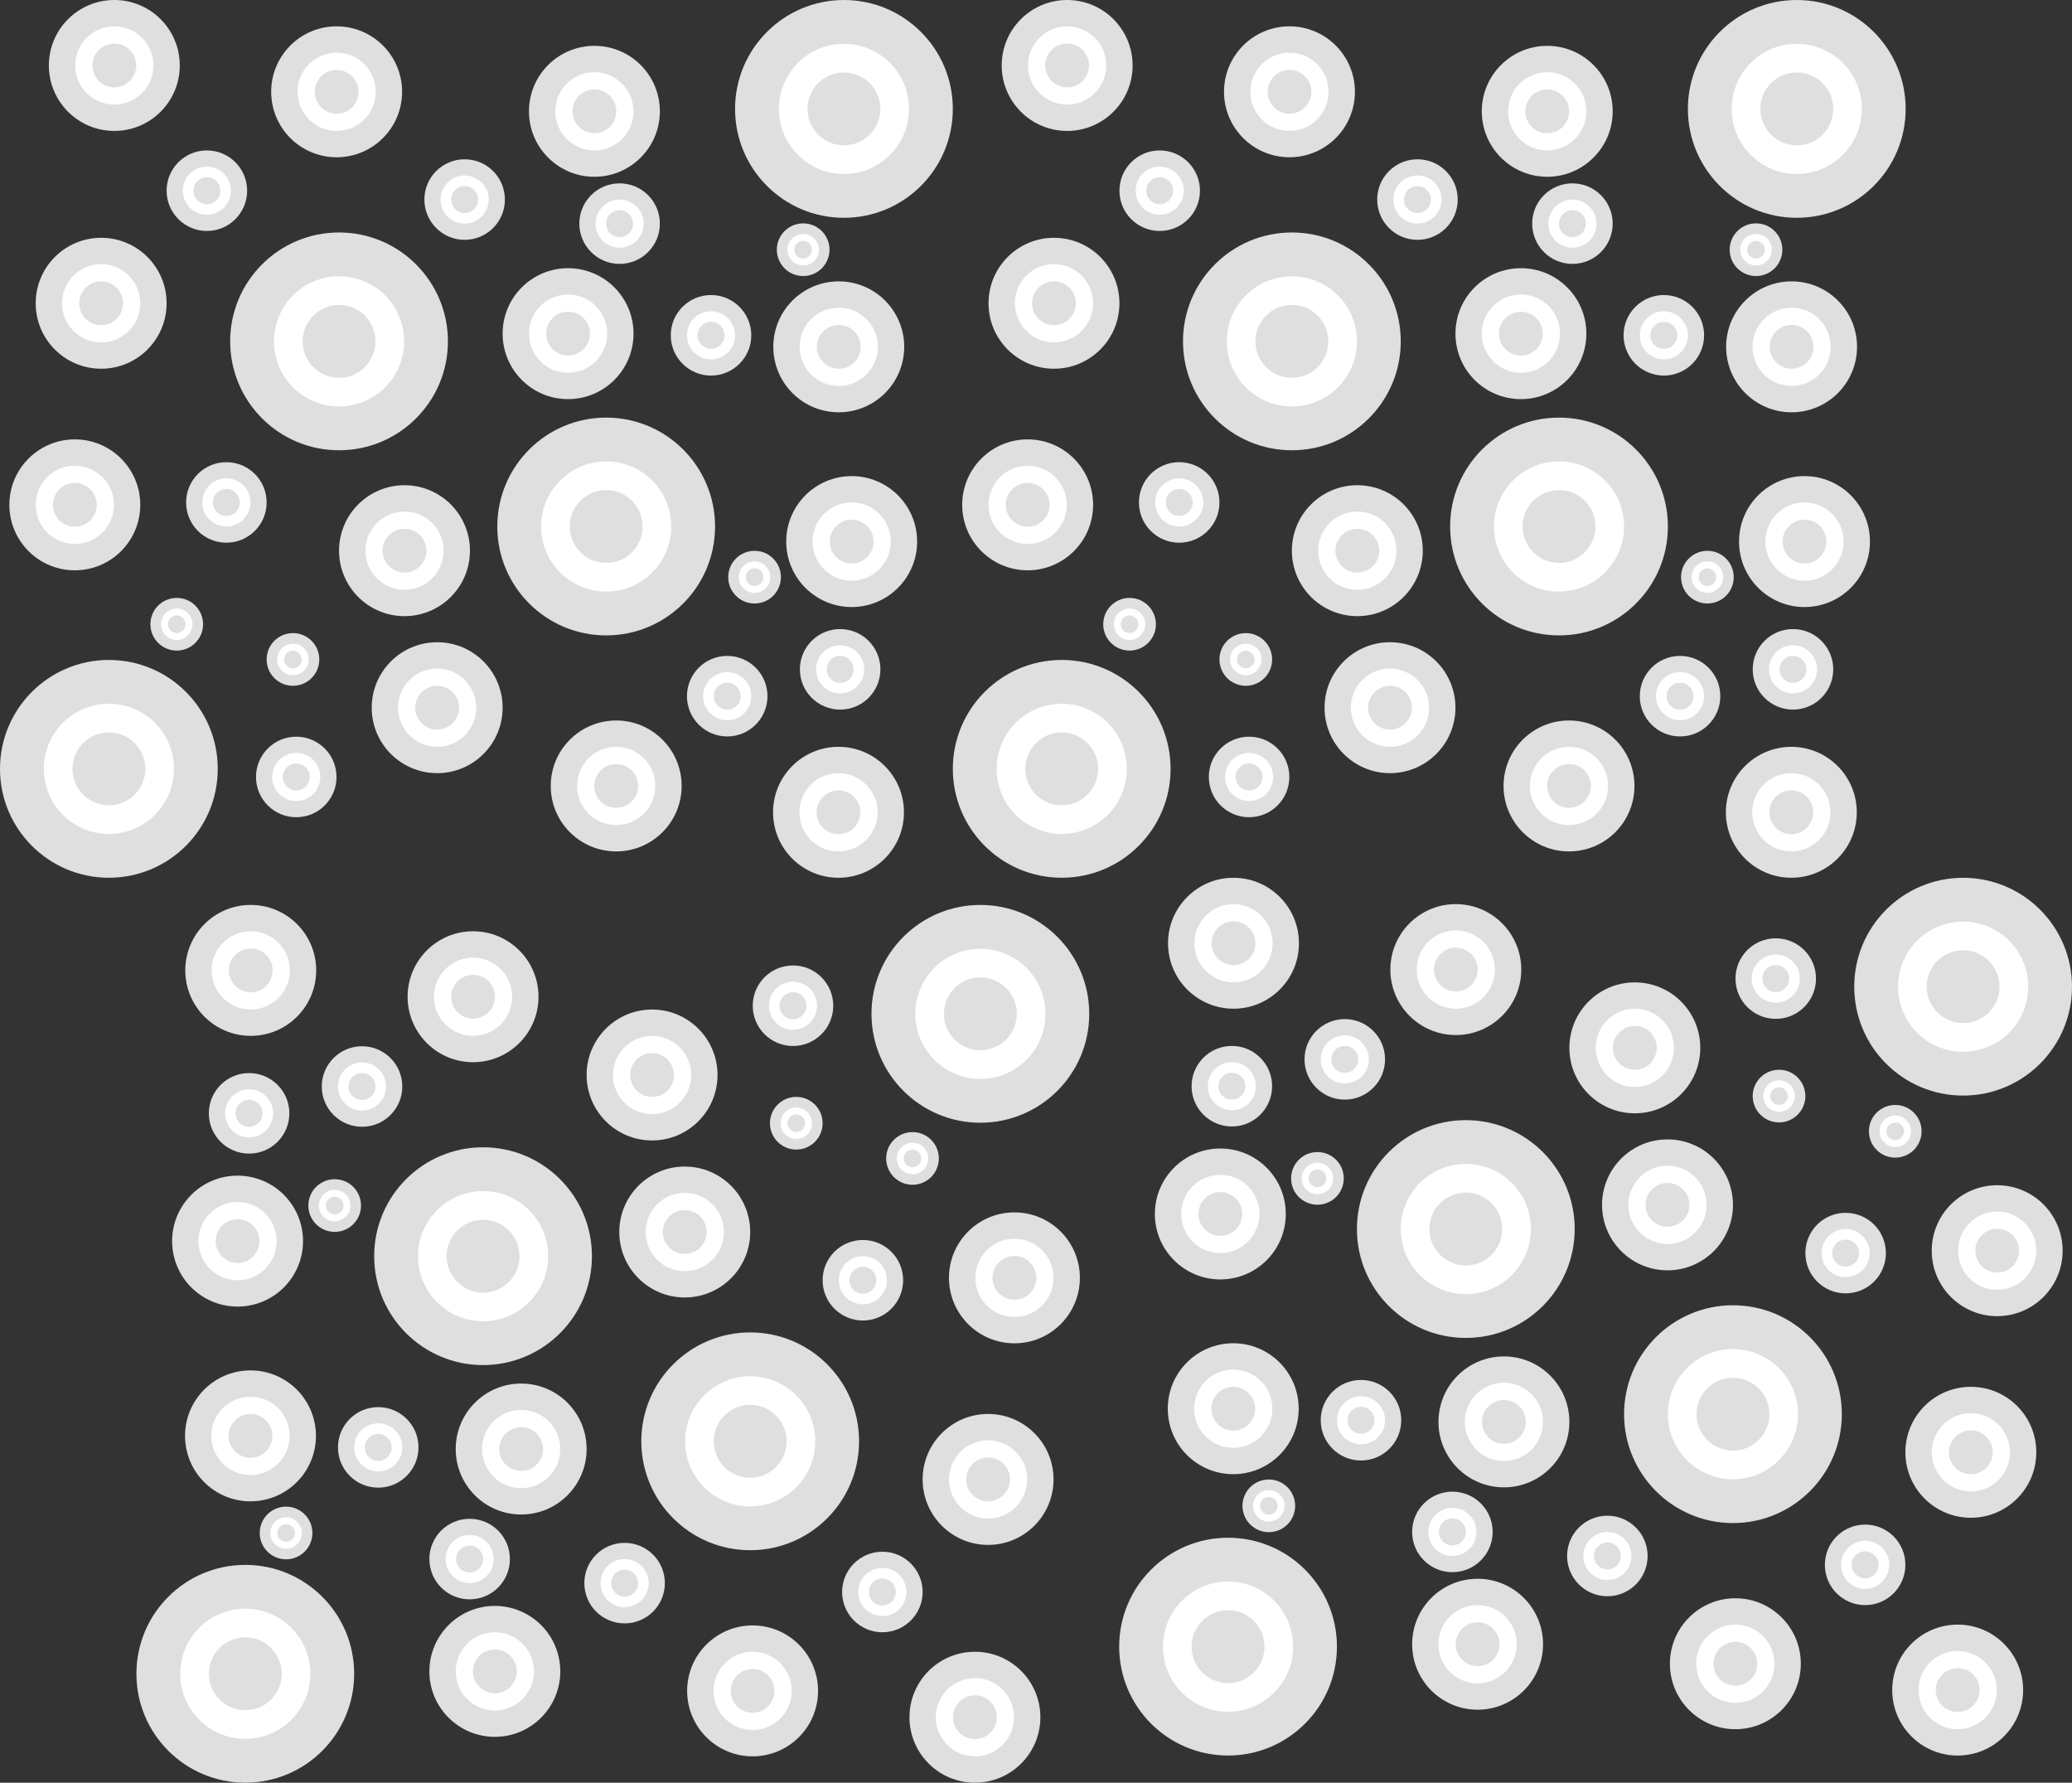 <svg width="2977" height="2561" viewBox="0 0 2977 2561" fill="none" xmlns="http://www.w3.org/2000/svg">
  <rect x="0" y="0" width="2977" height="2561" fill="#333333" stroke="none"/>
  <circle cx="1205.11" cy="498.244" r="94.044" fill="#DFDFDF" />
  <circle cx="1205.11" cy="498.244" r="56.208" fill="white" />
  <circle cx="1205.11" cy="498.244" r="31.469" fill="#DFDFDF" />
  <circle cx="1212.56" cy="156.449" r="156.436" fill="#DFDFDF" />
  <circle cx="1212.56" cy="156.449" r="93.499" fill="white" />
  <circle cx="1212.56" cy="156.449" r="52.347" fill="#DFDFDF" />
  <circle cx="854.033" cy="159.905" r="94.044" fill="#DFDFDF" />
  <circle cx="854.033" cy="159.905" r="56.208" fill="white" />
  <circle cx="854.033" cy="159.905" r="31.469" fill="#DFDFDF" />
  <circle cx="816.197" cy="479.326" r="94.044" fill="#DFDFDF" />
  <circle cx="816.197" cy="479.326" r="56.208" fill="white" />
  <circle cx="816.197" cy="479.326" r="31.469" fill="#DFDFDF" />
  <circle cx="1021.57" cy="481.691" r="57.845" fill="#DFDFDF" />
  <circle cx="1021.57" cy="481.691" r="34.573" fill="white" />
  <circle cx="1021.57" cy="481.691" r="19.356" fill="#DFDFDF" />
  <circle cx="890.232" cy="321.253" r="57.845" fill="#DFDFDF" />
  <circle cx="890.231" cy="321.253" r="34.573" fill="white" />
  <circle cx="890.232" cy="321.253" r="19.356" fill="#DFDFDF" />
  <circle cx="1153.99" cy="358.725" r="37.836" fill="#DFDFDF" />
  <circle cx="1153.99" cy="358.725" r="22.614" fill="white" />
  <circle cx="1153.99" cy="358.725" r="12.661" fill="#DFDFDF" />
  <circle cx="1223.66" cy="778.01" r="94.044" transform="rotate(-90 1223.66 778.01)" fill="#DFDFDF" />
  <circle cx="1223.66" cy="778.01" r="56.208" transform="rotate(-90 1223.66 778.01)" fill="white" />
  <circle cx="1223.66" cy="778.01" r="31.469" transform="rotate(-90 1223.66 778.01)" fill="#DFDFDF" />
  <circle cx="870.95" cy="756.364" r="156.436" transform="rotate(-90 870.95 756.364)" fill="#DFDFDF" />
  <circle cx="870.95" cy="756.364" r="93.499" transform="rotate(-90 870.95 756.364)" fill="white" />
  <circle cx="870.95" cy="756.364" r="52.347" transform="rotate(-90 870.95 756.364)" fill="#DFDFDF" />
  <circle cx="885.321" cy="1129.08" r="94.044" transform="rotate(-90 885.321 1129.08)" fill="#DFDFDF" />
  <circle cx="885.32" cy="1129.08" r="56.208" transform="rotate(-90 885.32 1129.08)" fill="white" />
  <circle cx="885.32" cy="1129.08" r="31.469" transform="rotate(-90 885.32 1129.08)" fill="#DFDFDF" />
  <circle cx="1204.74" cy="1166.92" r="94.044" transform="rotate(-90 1204.74 1166.92)" fill="#DFDFDF" />
  <circle cx="1204.74" cy="1166.92" r="56.208" transform="rotate(-90 1204.74 1166.92)" fill="white" />
  <circle cx="1204.74" cy="1166.92" r="31.469" transform="rotate(-90 1204.74 1166.92)" fill="#DFDFDF" />
  <circle cx="1207.11" cy="961.55" r="57.845" transform="rotate(-90 1207.11 961.55)" fill="#DFDFDF" />
  <circle cx="1207.11" cy="961.55" r="34.573" transform="rotate(-90 1207.11 961.55)" fill="white" />
  <circle cx="1207.11" cy="961.551" r="19.356" transform="rotate(-90 1207.11 961.551)" fill="#DFDFDF" />
  <circle cx="1044.85" cy="1000.11" r="57.845" transform="rotate(-90 1044.85 1000.11)" fill="#DFDFDF" />
  <circle cx="1044.85" cy="1000.11" r="34.573" transform="rotate(-90 1044.85 1000.11)" fill="white" />
  <circle cx="1044.85" cy="1000.11" r="19.356" transform="rotate(-90 1044.85 1000.11)" fill="#DFDFDF" />
  <circle cx="1084.14" cy="829.125" r="37.836" transform="rotate(-90 1084.14 829.125)" fill="#DFDFDF" />
  <circle cx="1084.14" cy="829.125" r="22.614" transform="rotate(-90 1084.14 829.125)" fill="white" />
  <circle cx="1084.14" cy="829.125" r="12.661" transform="rotate(-90 1084.14 829.125)" fill="#DFDFDF" />
  <circle cx="107.504" cy="725.246" r="94.044" transform="rotate(-180 107.504 725.246)" fill="#DFDFDF" />
  <circle cx="107.504" cy="725.246" r="56.208" transform="rotate(-180 107.504 725.246)" fill="white" />
  <circle cx="107.504" cy="725.246" r="31.469" transform="rotate(-180 107.504 725.246)" fill="#DFDFDF" />
  <circle cx="156.436" cy="1104.51" r="156.436" transform="rotate(-180 156.436 1104.51)" fill="#DFDFDF" />
  <circle cx="156.436" cy="1104.51" r="93.499" transform="rotate(-180 156.436 1104.51)" fill="white" />
  <circle cx="156.436" cy="1104.51" r="52.347" transform="rotate(-180 156.436 1104.51)" fill="#DFDFDF" />
  <circle cx="628.11" cy="1016.65" r="94.044" transform="rotate(-180 628.11 1016.65)" fill="#DFDFDF" />
  <circle cx="628.11" cy="1016.65" r="56.208" transform="rotate(-180 628.11 1016.65)" fill="white" />
  <circle cx="628.11" cy="1016.65" r="31.469" transform="rotate(-180 628.11 1016.65)" fill="#DFDFDF" />
  <circle cx="581.179" cy="791.095" r="94.044" transform="rotate(-180 581.179 791.095)" fill="#DFDFDF" />
  <circle cx="581.179" cy="791.095" r="56.208" transform="rotate(-180 581.179 791.095)" fill="white" />
  <circle cx="581.179" cy="791.095" r="31.469" transform="rotate(-180 581.179 791.095)" fill="#DFDFDF" />
  <circle cx="425.652" cy="1116.16" r="57.845" transform="rotate(-180 425.652 1116.16)" fill="#DFDFDF" />
  <circle cx="425.653" cy="1116.16" r="34.573" transform="rotate(-180 425.653 1116.16)" fill="white" />
  <circle cx="425.653" cy="1116.16" r="19.356" transform="rotate(-180 425.653 1116.16)" fill="#DFDFDF" />
  <circle cx="325.242" cy="721.79" r="57.845" transform="rotate(-180 325.242 721.79)" fill="#DFDFDF" />
  <circle cx="325.242" cy="721.79" r="34.573" transform="rotate(-180 325.242 721.79)" fill="white" />
  <circle cx="325.242" cy="721.79" r="19.356" transform="rotate(-180 325.242 721.79)" fill="#DFDFDF" />
  <circle cx="420.923" cy="947.349" r="37.836" transform="rotate(-180 420.923 947.349)" fill="#DFDFDF" />
  <circle cx="420.923" cy="947.349" r="22.614" transform="rotate(-180 420.923 947.349)" fill="white" />
  <circle cx="420.923" cy="947.349" r="12.661" transform="rotate(-180 420.923 947.349)" fill="#DFDFDF" />
  <circle cx="145.34" cy="435.657" r="94.044" transform="rotate(90 145.34 435.657)" fill="#DFDFDF" />
  <circle cx="145.34" cy="435.657" r="56.208" transform="rotate(90 145.34 435.657)" fill="white" />
  <circle cx="145.34" cy="435.657" r="31.469" transform="rotate(90 145.34 435.657)" fill="#DFDFDF" />
  <circle cx="487.135" cy="490.41" r="156.436" transform="rotate(90 487.135 490.41)" fill="#DFDFDF" />
  <circle cx="487.135" cy="490.41" r="93.499" transform="rotate(90 487.135 490.41)" fill="white" />
  <circle cx="487.135" cy="490.41" r="52.347" transform="rotate(90 487.135 490.41)" fill="#DFDFDF" />
  <circle cx="483.679" cy="131.88" r="94.044" transform="rotate(90 483.679 131.88)" fill="#DFDFDF" />
  <circle cx="483.679" cy="131.88" r="56.208" transform="rotate(90 483.679 131.88)" fill="white" />
  <circle cx="483.679" cy="131.879" r="31.469" transform="rotate(90 483.679 131.879)" fill="#DFDFDF" />
  <circle cx="164.258" cy="94.044" r="94.044" transform="rotate(90 164.258 94.044)" fill="#DFDFDF" />
  <circle cx="164.258" cy="94.044" r="56.208" transform="rotate(90 164.258 94.044)" fill="white" />
  <circle cx="164.258" cy="94.044" r="31.469" transform="rotate(90 164.258 94.044)" fill="#DFDFDF" />
  <circle cx="667.583" cy="286.679" r="57.845" transform="rotate(90 667.583 286.679)" fill="#DFDFDF" />
  <circle cx="667.583" cy="286.679" r="34.573" transform="rotate(90 667.583 286.679)" fill="white" />
  <circle cx="667.583" cy="286.679" r="19.356" transform="rotate(90 667.583 286.679)" fill="#DFDFDF" />
  <circle cx="297.229" cy="273.946" r="57.845" transform="rotate(90 297.229 273.946)" fill="#DFDFDF" />
  <circle cx="297.229" cy="273.946" r="34.573" transform="rotate(90 297.229 273.946)" fill="white" />
  <circle cx="297.229" cy="273.946" r="19.356" transform="rotate(90 297.229 273.946)" fill="#DFDFDF" />
  <circle cx="253.936" cy="896.78" r="37.836" transform="rotate(90 253.936 896.78)" fill="#DFDFDF" />
  <circle cx="253.936" cy="896.781" r="22.614" transform="rotate(90 253.936 896.781)" fill="white" />
  <circle cx="253.936" cy="896.78" r="12.661" transform="rotate(90 253.936 896.78)" fill="#DFDFDF" />
  <circle cx="1771.89" cy="2023.72" r="94.044" transform="rotate(-180 1771.89 2023.72)" fill="#DFDFDF" />
  <circle cx="1771.89" cy="2023.72" r="56.208" transform="rotate(-180 1771.89 2023.72)" fill="white" />
  <circle cx="1771.89" cy="2023.72" r="31.469" transform="rotate(-180 1771.89 2023.72)" fill="#DFDFDF" />
  <circle cx="1764.44" cy="2365.51" r="156.436" transform="rotate(-180 1764.44 2365.51)" fill="#DFDFDF" />
  <circle cx="1764.44" cy="2365.51" r="93.499" transform="rotate(-180 1764.44 2365.51)" fill="white" />
  <circle cx="1764.44" cy="2365.51" r="52.347" transform="rotate(-180 1764.44 2365.51)" fill="#DFDFDF" />
  <circle cx="2122.97" cy="2362.06" r="94.044" transform="rotate(-180 2122.97 2362.06)" fill="#DFDFDF" />
  <circle cx="2122.97" cy="2362.06" r="56.208" transform="rotate(-180 2122.97 2362.06)" fill="white" />
  <circle cx="2122.97" cy="2362.06" r="31.469" transform="rotate(-180 2122.97 2362.06)" fill="#DFDFDF" />
  <circle cx="2160.8" cy="2042.64" r="94.044" transform="rotate(-180 2160.8 2042.64)" fill="#DFDFDF" />
  <circle cx="2160.8" cy="2042.64" r="56.208" transform="rotate(-180 2160.8 2042.64)" fill="white" />
  <circle cx="2160.8" cy="2042.64" r="31.469" transform="rotate(-180 2160.8 2042.64)" fill="#DFDFDF" />
  <circle cx="1955.43" cy="2040.27" r="57.845" transform="rotate(-180 1955.43 2040.27)" fill="#DFDFDF" />
  <circle cx="1955.43" cy="2040.27" r="34.573" transform="rotate(-180 1955.43 2040.27)" fill="white" />
  <circle cx="1955.43" cy="2040.27" r="19.356" transform="rotate(-180 1955.43 2040.27)" fill="#DFDFDF" />
  <circle cx="2086.77" cy="2200.71" r="57.845" transform="rotate(-180 2086.77 2200.71)" fill="#DFDFDF" />
  <circle cx="2086.77" cy="2200.71" r="34.573" transform="rotate(-180 2086.77 2200.71)" fill="white" />
  <circle cx="2086.77" cy="2200.71" r="19.356" transform="rotate(-180 2086.77 2200.71)" fill="#DFDFDF" />
  <circle cx="1823.01" cy="2163.24" r="37.836" transform="rotate(-180 1823.01 2163.24)" fill="#DFDFDF" />
  <circle cx="1823.01" cy="2163.24" r="22.614" transform="rotate(-180 1823.01 2163.24)" fill="white" />
  <circle cx="1823.01" cy="2163.24" r="12.661" transform="rotate(-180 1823.01 2163.24)" fill="#DFDFDF" />
  <circle cx="1753.34" cy="1743.95" r="94.044" transform="rotate(90 1753.34 1743.95)" fill="#DFDFDF" />
  <circle cx="1753.34" cy="1743.95" r="56.208" transform="rotate(90 1753.34 1743.95)" fill="white" />
  <circle cx="1753.34" cy="1743.95" r="31.469" transform="rotate(90 1753.34 1743.95)" fill="#DFDFDF" />
  <circle cx="2106.05" cy="1765.6" r="156.436" transform="rotate(90 2106.05 1765.6)" fill="#DFDFDF" />
  <circle cx="2106.05" cy="1765.6" r="93.499" transform="rotate(90 2106.05 1765.6)" fill="white" />
  <circle cx="2106.05" cy="1765.6" r="52.347" transform="rotate(90 2106.05 1765.6)" fill="#DFDFDF" />
  <circle cx="2091.68" cy="1392.88" r="94.044" transform="rotate(90 2091.68 1392.88)" fill="#DFDFDF" />
  <circle cx="2091.68" cy="1392.88" r="56.208" transform="rotate(90 2091.68 1392.88)" fill="white" />
  <circle cx="2091.68" cy="1392.88" r="31.469" transform="rotate(90 2091.68 1392.88)" fill="#DFDFDF" />
  <circle cx="1772.26" cy="1355.04" r="94.044" transform="rotate(90 1772.26 1355.04)" fill="#DFDFDF" />
  <circle cx="1772.26" cy="1355.04" r="56.208" transform="rotate(90 1772.26 1355.04)" fill="white" />
  <circle cx="1772.26" cy="1355.04" r="31.469" transform="rotate(90 1772.26 1355.04)" fill="#DFDFDF" />
  <circle cx="1769.89" cy="1560.41" r="57.845" transform="rotate(90 1769.89 1560.41)" fill="#DFDFDF" />
  <circle cx="1769.89" cy="1560.41" r="34.573" transform="rotate(90 1769.89 1560.41)" fill="white" />
  <circle cx="1769.89" cy="1560.41" r="19.356" transform="rotate(90 1769.89 1560.41)" fill="#DFDFDF" />
  <circle cx="1932.15" cy="1521.85" r="57.845" transform="rotate(90 1932.15 1521.85)" fill="#DFDFDF" />
  <circle cx="1932.15" cy="1521.85" r="34.573" transform="rotate(90 1932.15 1521.85)" fill="white" />
  <circle cx="1932.15" cy="1521.85" r="19.356" transform="rotate(90 1932.15 1521.85)" fill="#DFDFDF" />
  <circle cx="1892.86" cy="1692.84" r="37.836" transform="rotate(90 1892.86 1692.84)" fill="#DFDFDF" />
  <circle cx="1892.86" cy="1692.84" r="22.614" transform="rotate(90 1892.86 1692.84)" fill="white" />
  <circle cx="1892.86" cy="1692.84" r="12.661" transform="rotate(90 1892.86 1692.84)" fill="#DFDFDF" />
  <circle cx="2869.5" cy="1796.72" r="94.044" fill="#DFDFDF" />
  <circle cx="2869.5" cy="1796.72" r="56.208" fill="white" />
  <circle cx="2869.5" cy="1796.72" r="31.469" fill="#DFDFDF" />
  <circle cx="2820.56" cy="1417.45" r="156.436" fill="#DFDFDF" />
  <circle cx="2820.56" cy="1417.45" r="93.499" fill="white" />
  <circle cx="2820.56" cy="1417.45" r="52.347" fill="#DFDFDF" />
  <circle cx="2348.89" cy="1505.31" r="94.044" fill="#DFDFDF" />
  <circle cx="2348.89" cy="1505.31" r="56.208" fill="white" />
  <circle cx="2348.89" cy="1505.31" r="31.469" fill="#DFDFDF" />
  <circle cx="2395.82" cy="1730.87" r="94.044" fill="#DFDFDF" />
  <circle cx="2395.82" cy="1730.87" r="56.208" fill="white" />
  <circle cx="2395.82" cy="1730.87" r="31.469" fill="#DFDFDF" />
  <circle cx="2551.35" cy="1405.81" r="57.845" fill="#DFDFDF" />
  <circle cx="2551.35" cy="1405.81" r="34.573" fill="white" />
  <circle cx="2551.35" cy="1405.81" r="19.356" fill="#DFDFDF" />
  <circle cx="2651.76" cy="1800.17" r="57.845" fill="#DFDFDF" />
  <circle cx="2651.76" cy="1800.17" r="34.573" fill="white" />
  <circle cx="2651.76" cy="1800.17" r="19.356" fill="#DFDFDF" />
  <circle cx="2556.08" cy="1574.61" r="37.836" fill="#DFDFDF" />
  <circle cx="2556.08" cy="1574.61" r="22.614" fill="white" />
  <circle cx="2556.08" cy="1574.61" r="12.661" fill="#DFDFDF" />
  <circle cx="2831.66" cy="2086.31" r="94.044" transform="rotate(-90 2831.66 2086.31)" fill="#DFDFDF" />
  <circle cx="2831.66" cy="2086.31" r="56.208" transform="rotate(-90 2831.66 2086.31)" fill="white" />
  <circle cx="2831.66" cy="2086.31" r="31.469" transform="rotate(-90 2831.66 2086.31)" fill="#DFDFDF" />
  <circle cx="2489.86" cy="2031.55" r="156.436" transform="rotate(-90 2489.86 2031.55)" fill="#DFDFDF" />
  <circle cx="2489.86" cy="2031.55" r="93.499" transform="rotate(-90 2489.86 2031.55)" fill="white" />
  <circle cx="2489.86" cy="2031.55" r="52.347" transform="rotate(-90 2489.86 2031.55)" fill="#DFDFDF" />
  <circle cx="2493.32" cy="2390.08" r="94.044" transform="rotate(-90 2493.32 2390.08)" fill="#DFDFDF" />
  <circle cx="2493.32" cy="2390.08" r="56.208" transform="rotate(-90 2493.32 2390.08)" fill="white" />
  <circle cx="2493.32" cy="2390.08" r="31.469" transform="rotate(-90 2493.32 2390.08)" fill="#DFDFDF" />
  <circle cx="2812.74" cy="2427.92" r="94.044" transform="rotate(-90 2812.74 2427.92)" fill="#DFDFDF" />
  <circle cx="2812.74" cy="2427.92" r="56.208" transform="rotate(-90 2812.74 2427.92)" fill="white" />
  <circle cx="2812.74" cy="2427.92" r="31.469" transform="rotate(-90 2812.74 2427.92)" fill="#DFDFDF" />
  <circle cx="2309.42" cy="2235.28" r="57.845" transform="rotate(-90 2309.42 2235.28)" fill="#DFDFDF" />
  <circle cx="2309.42" cy="2235.28" r="34.573" transform="rotate(-90 2309.42 2235.28)" fill="white" />
  <circle cx="2309.42" cy="2235.28" r="19.356" transform="rotate(-90 2309.42 2235.28)" fill="#DFDFDF" />
  <circle cx="2679.77" cy="2248.02" r="57.845" transform="rotate(-90 2679.77 2248.02)" fill="#DFDFDF" />
  <circle cx="2679.77" cy="2248.02" r="34.573" transform="rotate(-90 2679.77 2248.02)" fill="white" />
  <circle cx="2679.77" cy="2248.02" r="19.356" transform="rotate(-90 2679.77 2248.02)" fill="#DFDFDF" />
  <circle cx="2723.06" cy="1625.18" r="37.836" transform="rotate(-90 2723.06 1625.18)" fill="#DFDFDF" />
  <circle cx="2723.06" cy="1625.18" r="22.614" transform="rotate(-90 2723.06 1625.18)" fill="white" />
  <circle cx="2723.06" cy="1625.18" r="12.661" transform="rotate(-90 2723.06 1625.18)" fill="#DFDFDF" />
  <circle cx="2574.11" cy="498.244" r="94.044" fill="#DFDFDF" />
  <circle cx="2574.11" cy="498.244" r="56.208" fill="white" />
  <circle cx="2574.11" cy="498.244" r="31.469" fill="#DFDFDF" />
  <circle cx="2581.56" cy="156.449" r="156.436" fill="#DFDFDF" />
  <circle cx="2581.56" cy="156.449" r="93.499" fill="white" />
  <circle cx="2581.56" cy="156.449" r="52.347" fill="#DFDFDF" />
  <circle cx="2223.03" cy="159.905" r="94.044" fill="#DFDFDF" />
  <circle cx="2223.03" cy="159.905" r="56.208" fill="white" />
  <circle cx="2223.03" cy="159.905" r="31.469" fill="#DFDFDF" />
  <circle cx="2185.2" cy="479.326" r="94.044" fill="#DFDFDF" />
  <circle cx="2185.2" cy="479.326" r="56.208" fill="white" />
  <circle cx="2185.2" cy="479.326" r="31.469" fill="#DFDFDF" />
  <circle cx="2390.57" cy="481.691" r="57.845" fill="#DFDFDF" />
  <circle cx="2390.57" cy="481.691" r="34.573" fill="white" />
  <circle cx="2390.57" cy="481.691" r="19.356" fill="#DFDFDF" />
  <circle cx="2259.23" cy="321.253" r="57.845" fill="#DFDFDF" />
  <circle cx="2259.23" cy="321.253" r="34.573" fill="white" />
  <circle cx="2259.23" cy="321.253" r="19.356" fill="#DFDFDF" />
  <circle cx="2522.99" cy="358.725" r="37.836" fill="#DFDFDF" />
  <circle cx="2522.99" cy="358.725" r="22.614" fill="white" />
  <circle cx="2522.99" cy="358.725" r="12.661" fill="#DFDFDF" />
  <circle cx="2592.66" cy="778.01" r="94.044" transform="rotate(-90 2592.66 778.01)" fill="#DFDFDF" />
  <circle cx="2592.66" cy="778.01" r="56.208" transform="rotate(-90 2592.66 778.01)" fill="white" />
  <circle cx="2592.66" cy="778.01" r="31.469" transform="rotate(-90 2592.66 778.01)" fill="#DFDFDF" />
  <circle cx="2239.95" cy="756.364" r="156.436" transform="rotate(-90 2239.95 756.364)" fill="#DFDFDF" />
  <circle cx="2239.95" cy="756.364" r="93.499" transform="rotate(-90 2239.95 756.364)" fill="white" />
  <circle cx="2239.95" cy="756.364" r="52.347" transform="rotate(-90 2239.95 756.364)" fill="#DFDFDF" />
  <circle cx="2254.32" cy="1129.08" r="94.044" transform="rotate(-90 2254.32 1129.08)" fill="#DFDFDF" />
  <circle cx="2254.32" cy="1129.08" r="56.208" transform="rotate(-90 2254.32 1129.08)" fill="white" />
  <circle cx="2254.32" cy="1129.08" r="31.469" transform="rotate(-90 2254.32 1129.08)" fill="#DFDFDF" />
  <circle cx="2573.74" cy="1166.92" r="94.044" transform="rotate(-90 2573.74 1166.92)" fill="#DFDFDF" />
  <circle cx="2573.74" cy="1166.92" r="56.208" transform="rotate(-90 2573.74 1166.92)" fill="white" />
  <circle cx="2573.74" cy="1166.92" r="31.469" transform="rotate(-90 2573.74 1166.92)" fill="#DFDFDF" />
  <circle cx="2576.11" cy="961.55" r="57.845" transform="rotate(-90 2576.11 961.55)" fill="#DFDFDF" />
  <circle cx="2576.11" cy="961.55" r="34.573" transform="rotate(-90 2576.11 961.55)" fill="white" />
  <circle cx="2576.11" cy="961.551" r="19.356" transform="rotate(-90 2576.11 961.551)" fill="#DFDFDF" />
  <circle cx="2413.85" cy="1000.11" r="57.845" transform="rotate(-90 2413.85 1000.11)" fill="#DFDFDF" />
  <circle cx="2413.85" cy="1000.11" r="34.573" transform="rotate(-90 2413.85 1000.11)" fill="white" />
  <circle cx="2413.85" cy="1000.11" r="19.356" transform="rotate(-90 2413.85 1000.11)" fill="#DFDFDF" />
  <circle cx="2453.14" cy="829.125" r="37.836" transform="rotate(-90 2453.14 829.125)" fill="#DFDFDF" />
  <circle cx="2453.14" cy="829.125" r="22.614" transform="rotate(-90 2453.14 829.125)" fill="white" />
  <circle cx="2453.14" cy="829.125" r="12.661" transform="rotate(-90 2453.14 829.125)" fill="#DFDFDF" />
  <circle cx="1476.5" cy="725.246" r="94.044" transform="rotate(-180 1476.5 725.246)" fill="#DFDFDF" />
  <circle cx="1476.5" cy="725.246" r="56.208" transform="rotate(-180 1476.5 725.246)" fill="white" />
  <circle cx="1476.5" cy="725.246" r="31.469" transform="rotate(-180 1476.5 725.246)" fill="#DFDFDF" />
  <circle cx="1525.44" cy="1104.51" r="156.436" transform="rotate(-180 1525.44 1104.51)" fill="#DFDFDF" />
  <circle cx="1525.44" cy="1104.51" r="93.499" transform="rotate(-180 1525.44 1104.51)" fill="white" />
  <circle cx="1525.44" cy="1104.51" r="52.347" transform="rotate(-180 1525.44 1104.51)" fill="#DFDFDF" />
  <circle cx="1997.11" cy="1016.65" r="94.044" transform="rotate(-180 1997.11 1016.65)" fill="#DFDFDF" />
  <circle cx="1997.11" cy="1016.65" r="56.208" transform="rotate(-180 1997.11 1016.65)" fill="white" />
  <circle cx="1997.11" cy="1016.65" r="31.469" transform="rotate(-180 1997.11 1016.65)" fill="#DFDFDF" />
  <circle cx="1950.18" cy="791.095" r="94.044" transform="rotate(-180 1950.18 791.095)" fill="#DFDFDF" />
  <circle cx="1950.18" cy="791.095" r="56.208" transform="rotate(-180 1950.18 791.095)" fill="white" />
  <circle cx="1950.18" cy="791.095" r="31.469" transform="rotate(-180 1950.18 791.095)" fill="#DFDFDF" />
  <circle cx="1794.65" cy="1116.16" r="57.845" transform="rotate(-180 1794.65 1116.16)" fill="#DFDFDF" />
  <circle cx="1794.65" cy="1116.16" r="34.573" transform="rotate(-180 1794.65 1116.16)" fill="white" />
  <circle cx="1794.65" cy="1116.16" r="19.356" transform="rotate(-180 1794.65 1116.16)" fill="#DFDFDF" />
  <circle cx="1694.24" cy="721.79" r="57.845" transform="rotate(-180 1694.24 721.79)" fill="#DFDFDF" />
  <circle cx="1694.24" cy="721.79" r="34.573" transform="rotate(-180 1694.24 721.79)" fill="white" />
  <circle cx="1694.24" cy="721.79" r="19.356" transform="rotate(-180 1694.24 721.79)" fill="#DFDFDF" />
  <circle cx="1789.92" cy="947.349" r="37.836" transform="rotate(-180 1789.92 947.349)" fill="#DFDFDF" />
  <circle cx="1789.92" cy="947.349" r="22.614" transform="rotate(-180 1789.92 947.349)" fill="white" />
  <circle cx="1789.92" cy="947.349" r="12.661" transform="rotate(-180 1789.92 947.349)" fill="#DFDFDF" />
  <circle cx="1514.34" cy="435.657" r="94.044" transform="rotate(90 1514.34 435.657)" fill="#DFDFDF" />
  <circle cx="1514.34" cy="435.657" r="56.208" transform="rotate(90 1514.34 435.657)" fill="white" />
  <circle cx="1514.34" cy="435.657" r="31.469" transform="rotate(90 1514.34 435.657)" fill="#DFDFDF" />
  <circle cx="1856.14" cy="490.41" r="156.436" transform="rotate(90 1856.14 490.41)" fill="#DFDFDF" />
  <circle cx="1856.14" cy="490.41" r="93.499" transform="rotate(90 1856.14 490.41)" fill="white" />
  <circle cx="1856.14" cy="490.41" r="52.347" transform="rotate(90 1856.14 490.41)" fill="#DFDFDF" />
  <circle cx="1852.68" cy="131.88" r="94.044" transform="rotate(90 1852.68 131.88)" fill="#DFDFDF" />
  <circle cx="1852.68" cy="131.88" r="56.208" transform="rotate(90 1852.68 131.88)" fill="white" />
  <circle cx="1852.68" cy="131.879" r="31.469" transform="rotate(90 1852.68 131.879)" fill="#DFDFDF" />
  <circle cx="1533.26" cy="94.044" r="94.044" transform="rotate(90 1533.26 94.044)" fill="#DFDFDF" />
  <circle cx="1533.26" cy="94.044" r="56.208" transform="rotate(90 1533.26 94.044)" fill="white" />
  <circle cx="1533.26" cy="94.044" r="31.469" transform="rotate(90 1533.26 94.044)" fill="#DFDFDF" />
  <circle cx="2036.58" cy="286.679" r="57.845" transform="rotate(90 2036.58 286.679)" fill="#DFDFDF" />
  <circle cx="2036.58" cy="286.679" r="34.573" transform="rotate(90 2036.58 286.679)" fill="white" />
  <circle cx="2036.58" cy="286.679" r="19.356" transform="rotate(90 2036.58 286.679)" fill="#DFDFDF" />
  <circle cx="1666.23" cy="273.946" r="57.845" transform="rotate(90 1666.23 273.946)" fill="#DFDFDF" />
  <circle cx="1666.23" cy="273.946" r="34.573" transform="rotate(90 1666.23 273.946)" fill="white" />
  <circle cx="1666.23" cy="273.946" r="19.356" transform="rotate(90 1666.23 273.946)" fill="#DFDFDF" />
  <circle cx="1622.94" cy="896.78" r="37.836" transform="rotate(90 1622.94 896.78)" fill="#DFDFDF" />
  <circle cx="1622.94" cy="896.781" r="22.614" transform="rotate(90 1622.94 896.781)" fill="white" />
  <circle cx="1622.94" cy="896.78" r="12.661" transform="rotate(90 1622.94 896.78)" fill="#DFDFDF" />
  <circle cx="359.895" cy="2062.72" r="94.044" transform="rotate(-180 359.895 2062.72)" fill="#DFDFDF" />
  <circle cx="359.895" cy="2062.72" r="56.208" transform="rotate(-180 359.895 2062.72)" fill="white" />
  <circle cx="359.895" cy="2062.72" r="31.469" transform="rotate(-180 359.895 2062.72)" fill="#DFDFDF" />
  <circle cx="352.436" cy="2404.51" r="156.436" transform="rotate(-180 352.436 2404.51)" fill="#DFDFDF" />
  <circle cx="352.436" cy="2404.51" r="93.499" transform="rotate(-180 352.436 2404.51)" fill="white" />
  <circle cx="352.436" cy="2404.51" r="52.347" transform="rotate(-180 352.436 2404.51)" fill="#DFDFDF" />
  <circle cx="710.967" cy="2401.06" r="94.044" transform="rotate(-180 710.967 2401.06)" fill="#DFDFDF" />
  <circle cx="710.967" cy="2401.06" r="56.208" transform="rotate(-180 710.967 2401.06)" fill="white" />
  <circle cx="710.967" cy="2401.06" r="31.469" transform="rotate(-180 710.967 2401.06)" fill="#DFDFDF" />
  <circle cx="748.802" cy="2081.64" r="94.044" transform="rotate(-180 748.802 2081.64)" fill="#DFDFDF" />
  <circle cx="748.803" cy="2081.64" r="56.208" transform="rotate(-180 748.803 2081.64)" fill="white" />
  <circle cx="748.803" cy="2081.64" r="31.469" transform="rotate(-180 748.803 2081.64)" fill="#DFDFDF" />
  <circle cx="543.434" cy="2079.27" r="57.845" transform="rotate(-180 543.434 2079.27)" fill="#DFDFDF" />
  <circle cx="543.435" cy="2079.27" r="34.573" transform="rotate(-180 543.435 2079.27)" fill="white" />
  <circle cx="543.435" cy="2079.27" r="19.356" transform="rotate(-180 543.435 2079.27)" fill="#DFDFDF" />
  <circle cx="674.768" cy="2239.71" r="57.845" transform="rotate(-180 674.768 2239.71)" fill="#DFDFDF" />
  <circle cx="674.768" cy="2239.71" r="34.573" transform="rotate(-180 674.768 2239.71)" fill="white" />
  <circle cx="674.768" cy="2239.71" r="19.356" transform="rotate(-180 674.768 2239.71)" fill="#DFDFDF" />
  <circle cx="411.009" cy="2202.24" r="37.836" transform="rotate(-180 411.009 2202.24)" fill="#DFDFDF" />
  <circle cx="411.009" cy="2202.24" r="22.614" transform="rotate(-180 411.009 2202.24)" fill="white" />
  <circle cx="411.009" cy="2202.24" r="12.661" transform="rotate(-180 411.009 2202.24)" fill="#DFDFDF" />
  <circle cx="341.34" cy="1782.95" r="94.044" transform="rotate(90 341.34 1782.95)" fill="#DFDFDF" />
  <circle cx="341.34" cy="1782.95" r="56.208" transform="rotate(90 341.34 1782.95)" fill="white" />
  <circle cx="341.34" cy="1782.95" r="31.469" transform="rotate(90 341.34 1782.95)" fill="#DFDFDF" />
  <circle cx="694.049" cy="1804.6" r="156.436" transform="rotate(90 694.049 1804.6)" fill="#DFDFDF" />
  <circle cx="694.049" cy="1804.6" r="93.499" transform="rotate(90 694.049 1804.6)" fill="white" />
  <circle cx="694.05" cy="1804.6" r="52.347" transform="rotate(90 694.05 1804.6)" fill="#DFDFDF" />
  <circle cx="679.679" cy="1431.88" r="94.044" transform="rotate(90 679.679 1431.88)" fill="#DFDFDF" />
  <circle cx="679.679" cy="1431.88" r="56.208" transform="rotate(90 679.679 1431.88)" fill="white" />
  <circle cx="679.679" cy="1431.88" r="31.469" transform="rotate(90 679.679 1431.88)" fill="#DFDFDF" />
  <circle cx="360.258" cy="1394.04" r="94.044" transform="rotate(90 360.258 1394.04)" fill="#DFDFDF" />
  <circle cx="360.258" cy="1394.04" r="56.208" transform="rotate(90 360.258 1394.04)" fill="white" />
  <circle cx="360.258" cy="1394.04" r="31.469" transform="rotate(90 360.258 1394.04)" fill="#DFDFDF" />
  <circle cx="357.893" cy="1599.41" r="57.845" transform="rotate(90 357.893 1599.41)" fill="#DFDFDF" />
  <circle cx="357.894" cy="1599.41" r="34.573" transform="rotate(90 357.894 1599.41)" fill="white" />
  <circle cx="357.894" cy="1599.41" r="19.356" transform="rotate(90 357.894 1599.41)" fill="#DFDFDF" />
  <circle cx="520.151" cy="1560.85" r="57.845" transform="rotate(90 520.151 1560.85)" fill="#DFDFDF" />
  <circle cx="520.151" cy="1560.85" r="34.573" transform="rotate(90 520.151 1560.85)" fill="white" />
  <circle cx="520.151" cy="1560.85" r="19.356" transform="rotate(90 520.151 1560.85)" fill="#DFDFDF" />
  <circle cx="480.86" cy="1731.84" r="37.836" transform="rotate(90 480.86 1731.84)" fill="#DFDFDF" />
  <circle cx="480.859" cy="1731.84" r="22.614" transform="rotate(90 480.859 1731.84)" fill="white" />
  <circle cx="480.86" cy="1731.84" r="12.661" transform="rotate(90 480.86 1731.84)" fill="#DFDFDF" />
  <circle cx="1457.5" cy="1835.72" r="94.044" fill="#DFDFDF" />
  <circle cx="1457.5" cy="1835.72" r="56.208" fill="white" />
  <circle cx="1457.5" cy="1835.72" r="31.469" fill="#DFDFDF" />
  <circle cx="1408.56" cy="1456.45" r="156.436" fill="#DFDFDF" />
  <circle cx="1408.56" cy="1456.45" r="93.499" fill="white" />
  <circle cx="1408.56" cy="1456.45" r="52.347" fill="#DFDFDF" />
  <circle cx="936.89" cy="1544.31" r="94.044" fill="#DFDFDF" />
  <circle cx="936.89" cy="1544.31" r="56.208" fill="white" />
  <circle cx="936.89" cy="1544.31" r="31.469" fill="#DFDFDF" />
  <circle cx="983.821" cy="1769.87" r="94.044" fill="#DFDFDF" />
  <circle cx="983.821" cy="1769.87" r="56.208" fill="white" />
  <circle cx="983.821" cy="1769.87" r="31.469" fill="#DFDFDF" />
  <circle cx="1139.35" cy="1444.81" r="57.845" fill="#DFDFDF" />
  <circle cx="1139.35" cy="1444.81" r="34.573" fill="white" />
  <circle cx="1139.35" cy="1444.81" r="19.356" fill="#DFDFDF" />
  <circle cx="1239.76" cy="1839.17" r="57.845" fill="#DFDFDF" />
  <circle cx="1239.76" cy="1839.17" r="34.573" fill="white" />
  <circle cx="1239.76" cy="1839.17" r="19.356" fill="#DFDFDF" />
  <circle cx="1144.08" cy="1613.61" r="37.836" fill="#DFDFDF" />
  <circle cx="1144.08" cy="1613.61" r="22.614" fill="white" />
  <circle cx="1144.08" cy="1613.61" r="12.661" fill="#DFDFDF" />
  <circle cx="1419.66" cy="2125.31" r="94.044" transform="rotate(-90 1419.66 2125.31)" fill="#DFDFDF" />
  <circle cx="1419.66" cy="2125.31" r="56.208" transform="rotate(-90 1419.66 2125.31)" fill="white" />
  <circle cx="1419.66" cy="2125.31" r="31.469" transform="rotate(-90 1419.66 2125.31)" fill="#DFDFDF" />
  <circle cx="1077.86" cy="2070.55" r="156.436" transform="rotate(-90 1077.86 2070.55)" fill="#DFDFDF" />
  <circle cx="1077.86" cy="2070.55" r="93.499" transform="rotate(-90 1077.86 2070.55)" fill="white" />
  <circle cx="1077.86" cy="2070.55" r="52.347" transform="rotate(-90 1077.86 2070.55)" fill="#DFDFDF" />
  <circle cx="1081.32" cy="2429.08" r="94.044" transform="rotate(-90 1081.32 2429.08)" fill="#DFDFDF" />
  <circle cx="1081.32" cy="2429.08" r="56.208" transform="rotate(-90 1081.32 2429.08)" fill="white" />
  <circle cx="1081.32" cy="2429.08" r="31.469" transform="rotate(-90 1081.32 2429.08)" fill="#DFDFDF" />
  <circle cx="1400.74" cy="2466.92" r="94.044" transform="rotate(-90 1400.74 2466.92)" fill="#DFDFDF" />
  <circle cx="1400.74" cy="2466.92" r="56.208" transform="rotate(-90 1400.74 2466.92)" fill="white" />
  <circle cx="1400.74" cy="2466.92" r="31.469" transform="rotate(-90 1400.74 2466.92)" fill="#DFDFDF" />
  <circle cx="897.417" cy="2274.28" r="57.845" transform="rotate(-90 897.417 2274.28)" fill="#DFDFDF" />
  <circle cx="897.417" cy="2274.28" r="34.573" transform="rotate(-90 897.417 2274.28)" fill="white" />
  <circle cx="897.417" cy="2274.28" r="19.356" transform="rotate(-90 897.417 2274.28)" fill="#DFDFDF" />
  <circle cx="1267.77" cy="2287.02" r="57.845" transform="rotate(-90 1267.77 2287.02)" fill="#DFDFDF" />
  <circle cx="1267.77" cy="2287.02" r="34.573" transform="rotate(-90 1267.77 2287.02)" fill="white" />
  <circle cx="1267.77" cy="2287.02" r="19.356" transform="rotate(-90 1267.77 2287.02)" fill="#DFDFDF" />
  <circle cx="1311.06" cy="1664.18" r="37.836" transform="rotate(-90 1311.06 1664.18)" fill="#DFDFDF" />
  <circle cx="1311.06" cy="1664.18" r="22.614" transform="rotate(-90 1311.06 1664.18)" fill="white" />
  <circle cx="1311.06" cy="1664.18" r="12.661" transform="rotate(-90 1311.06 1664.18)" fill="#DFDFDF" />
</svg>
